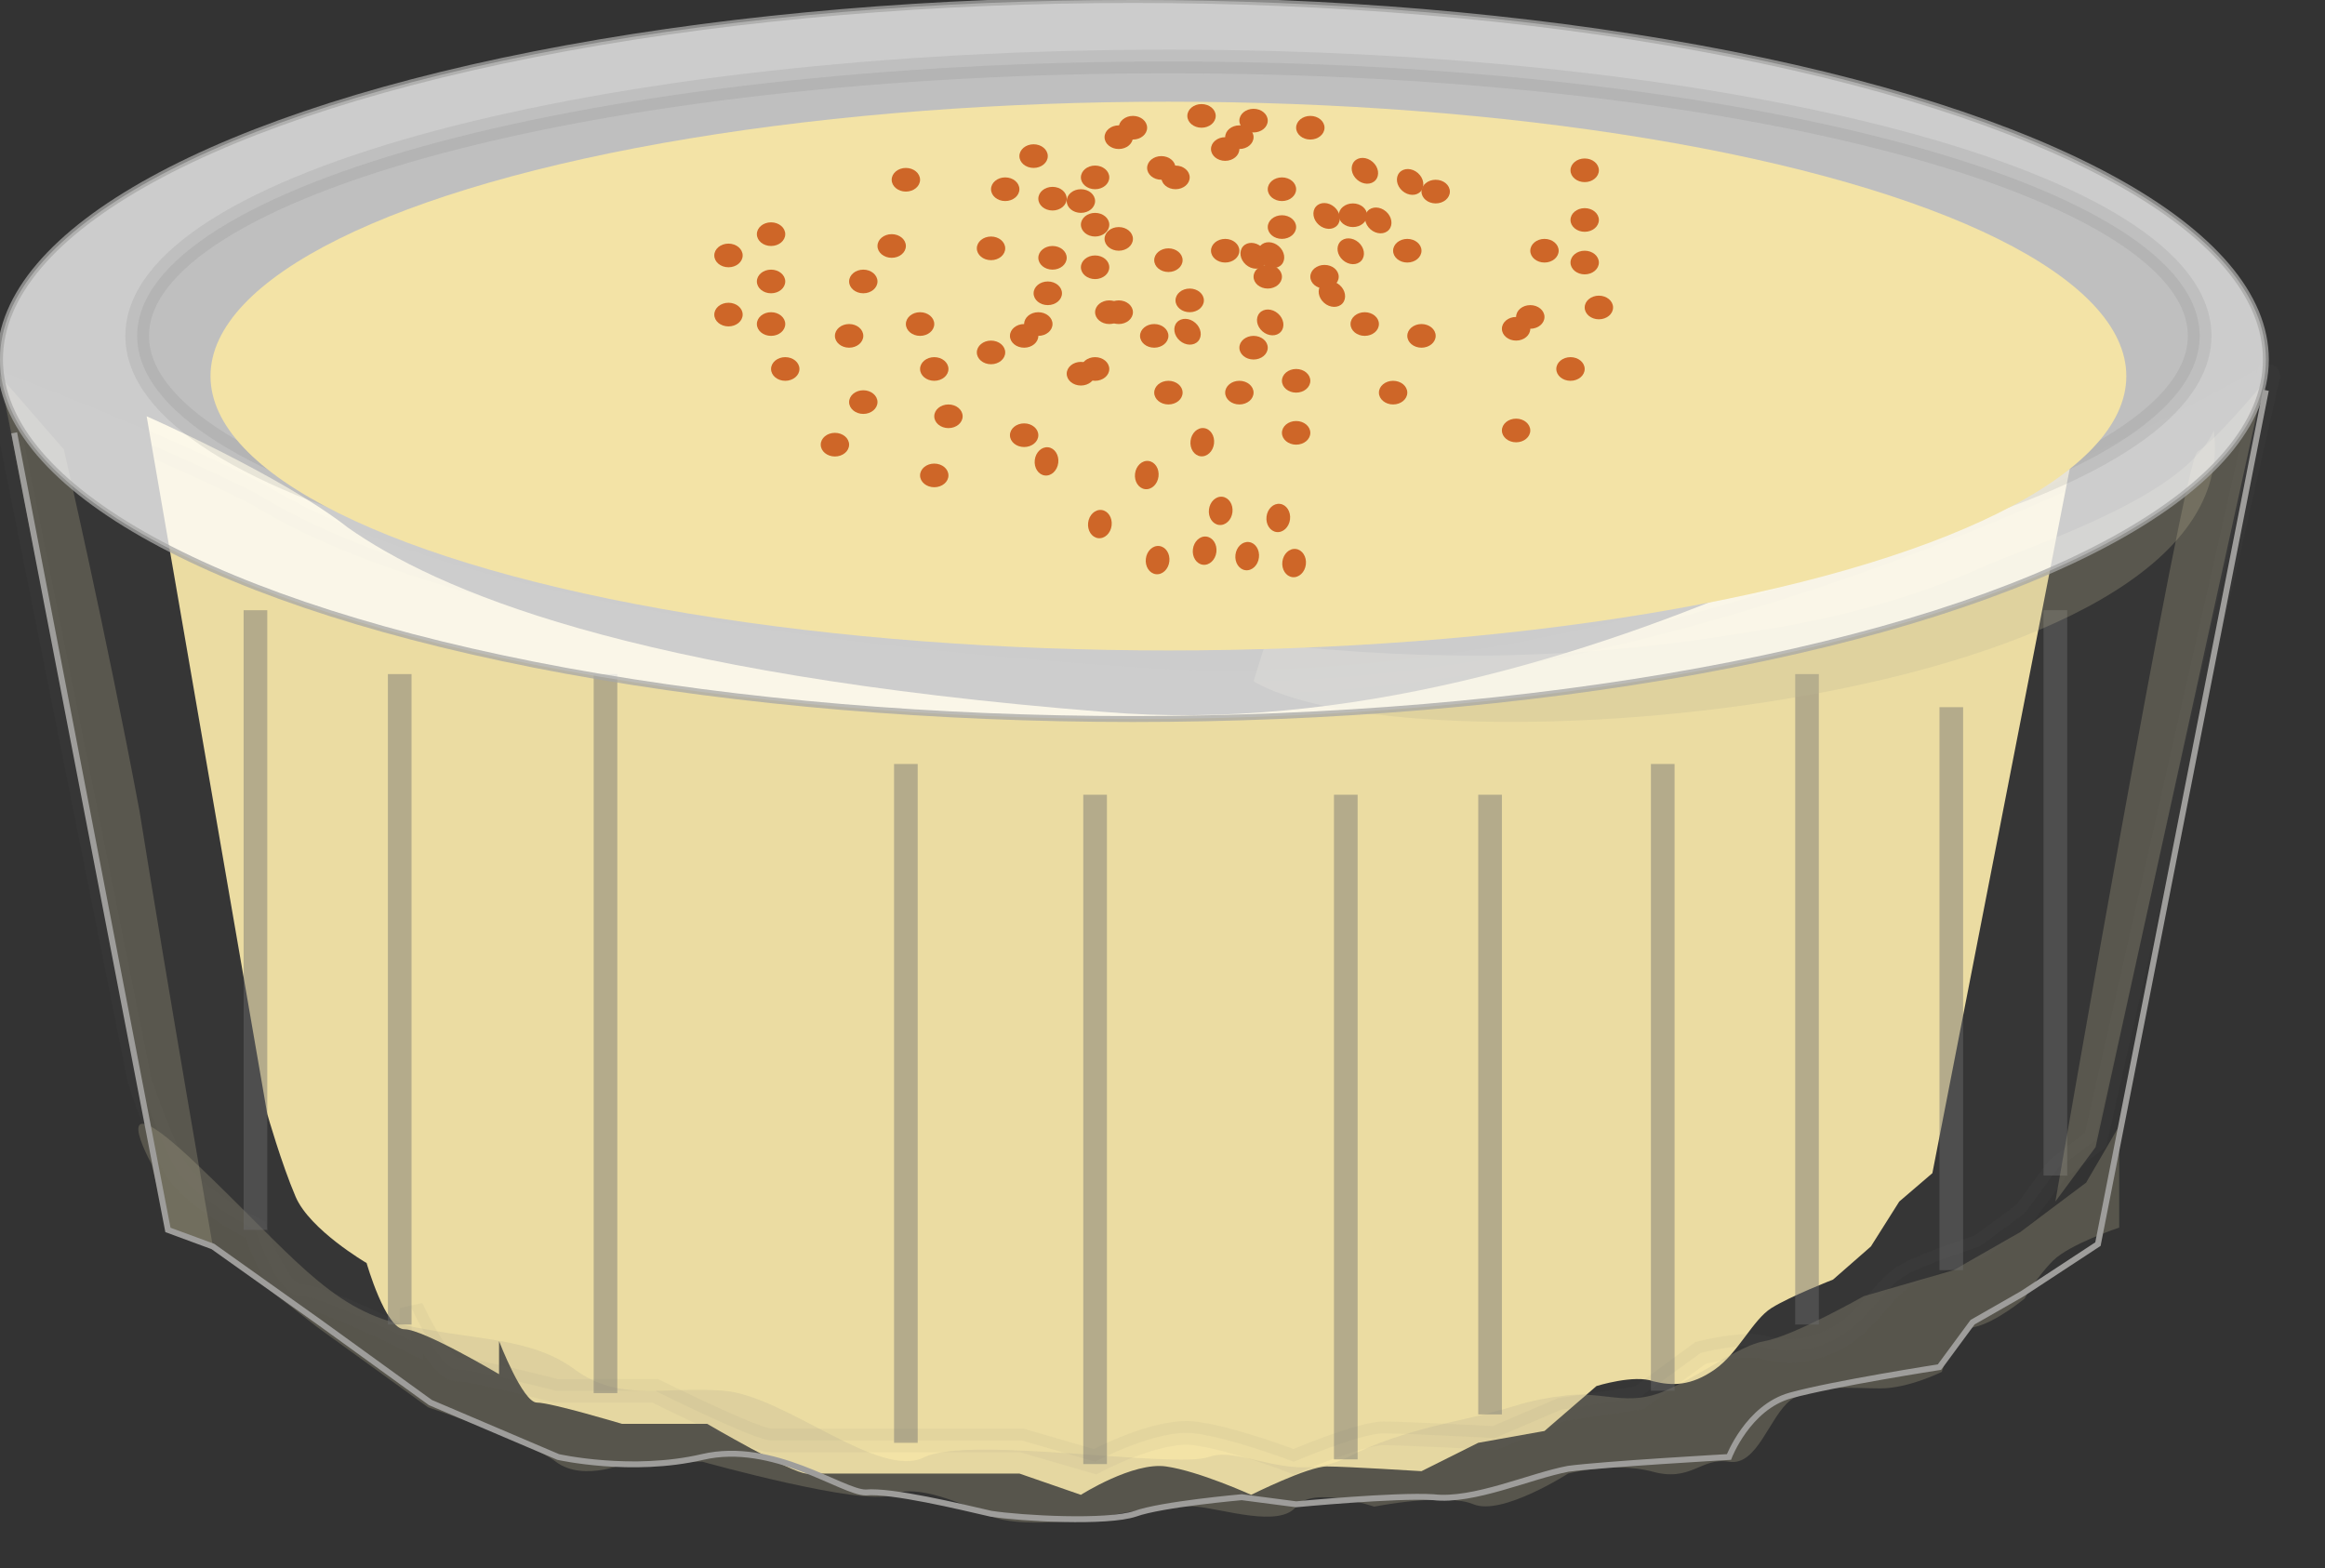 <svg xmlns="http://www.w3.org/2000/svg" version="1.0" viewBox="0 0 98.3 66.3"><rect x="0" y="0" width="98.3" height="66.3" fill="#333333" stroke="none"/><switch><g><path fill="#F3E3A6" d="M6.2 17.6l5.1 29.5s.6 2.1 1.2 3.5 3 2.8 3 2.8.8 2.8 1.6 2.8 4 1.9 4 1.9v-1.4s1 2.6 1.6 2.6c.6 0 3.6.9 3.6.9h3.6s3.6 2.1 4.2 2.1h9l2.6.9s2.2-1.4 3.6-1.2c1.4.2 3.6 1.2 3.6 1.2s2.4-1.2 3.2-1.2c.8 0 4 .2 4 .2l2.4-1.2 2.8-.5 2.2-1.9s1.6-.5 2.4-.2c.8.2 1.6.2 2.6-.5s1.6-2.1 2.4-2.6c.8-.5 2.6-1.2 2.6-1.2l1.6-1.4 1.2-1.9 1.4-1.2L88 17.3S67 31.8 46.7 30.1c-20.2-1.6-28.3-5.2-32-7.8-2.8-2.2-8.5-4.7-8.5-4.7z"/><path fill="#BCB792" d="M6.4 49.2s-2.1-3.8 1.9 0 5.6 6.1 8.7 6.8c3.1.7 5.4.5 7.3 1.9 1.9 1.4 3.8.7 6.3.9 2.6.2 6.6 3.8 8.5 2.8 1.9-.9 10.6.5 12 0 1.4-.5 3.5 1.2 5.9 0 2.3-1.2 5.2-1.6 6.1-1.9.9-.2 1.4-.5 3.1-.7 1.6-.2 2.6.5 4.2-.2s3.1-1.9 4.2-2.1c1.2-.2 4.2-1.9 4.2-1.9l3.8-1.1 2.8-1.6 2.8-2.1 1.4-2.4v4.3s-2.1.7-2.8 1.4c-.7.7-1.2 1.6-1.2 1.6s-1.2 1-2.1 1.2c-.9.2-1.4 1.9-1.4 1.9s-1.4.7-2.6.7c-1.2 0-2.8-.2-3.8.5-.9.7-1.4 2.8-2.6 2.6-1.2-.2-1.6.9-3.3.4-1.6-.4-3.5.1-3.5.1s-2.8 1.8-4 1.3c-1.2-.5-4.2.1-4.2.1s-2.6-.9-3.3 0c-.7.9-3.1.1-4.2 0-1.2-.1-2.8.2-3.8.4-.9.2-3.8.5-4.9 0-1.2-.5-3.1-1.4-4.2-.9-1.2.5-8-1.4-8-1.4h-3.1s-1.9.9-3.1 0c-1.2-.9-5.4-2.3-5.4-2.3l-4.7-3.4-2.3-1.8L9 52.7 7.1 52l-.7-2.8z" opacity=".26"/><path fill="#6D6D6D" stroke="#6D6D6D" d="M0 16.2l5.9 29.5s.7 2.1 1.4 3.5 3.5 2.8 3.5 2.8.9 2.8 1.9 2.8c.9 0 4.7 1.9 4.7 1.9v-1.4s1.2 2.6 1.9 2.6 4.2.9 4.2.9h4.2s4.2 2.1 4.9 2.1h10.6l3.1.9s2.6-1.4 4.2-1.2c1.6.2 4.2 1.2 4.2 1.2s2.8-1.2 3.8-1.2c.9 0 4.7.2 4.7.2l2.8-1.2 3.3-.5 2.6-1.9s1.9-.5 2.8-.2c.9.2 1.9.2 3.1-.5 1.2-.7 1.9-2.1 2.8-2.6.9-.5 3.1-1.2 3.1-1.2l1.9-1.4 1.4-1.9 1.6-1.2 7.3-32.3S71.5 30.4 48 28.7c-23.5-1.6-32.9-5.2-37.1-7.8C6.6 18.7 0 16.2 0 16.2z" opacity=".06"/><path fill="#BCB792" stroke="#6D6D6D" d="M10.8 52V25.8M16.9 56V28.5m8.7 30.4V28.5M38.3 61V32.3m8 29.6V33.6m10.6 28.1V33.6M63 59.8V33.6m7.3 25.2V32.3M76.4 56V28.5m6.1 25.2V29.9m4.4 19.8V25.8" opacity=".44"/><path fill="#BCB792" d="M0 15.9L7.1 52l1.9.7S7.1 41.8 5.9 34.3C4.5 26.8 2.7 19 2.7 19L0 15.9zm88.6 32.6l7.1-32.3s-2.1 2.5-2.8 2.9c-.6.5-6 31.7-6 31.7l1.7-2.3z" opacity=".26"/><path fill="#BCB792" d="M53.5 27.2c7.1.8 13.5.7 20.6-.5 3.4-.5 6.8-1.4 9.9-2.8 2.6-1.1 8.4-3 9.6-5.7C95.1 29.8 59.9 32.9 53 28.8" opacity=".26"/><ellipse cx="47.9" cy="15.2" fill="#FFF" stroke="#A7A7A6" stroke-width=".25" opacity=".75" rx="47.9" ry="15.2"/><path fill="#6D6D6D" stroke="#6D6D6D" d="M93 14.2c0 6.4-19.5 11.6-43.6 11.6S5.8 20.6 5.8 14.2c0-6.4 19.5-11.6 43.6-11.6S93 7.8 93 14.2z" opacity=".14"/><ellipse cx="49.4" cy="15.9" fill="#F3E3A6" rx="40.5" ry="11.6"/><path fill="none" stroke="#9E9D9B" stroke-width=".25" d="M.6 18.3L7.1 52l1.9.7 4.5 3.2 4.7 3.4 5.4 2.3s3.1.7 6.1 0c3-.7 5.9 1.5 6.9 1.5 1.1-.1 4 .6 5.3.9 1.3.2 4.9.4 6.1 0 1.1-.4 4.5-.7 4.5-.7l2.3.3s4.2-.4 5.8-.3c1.7.2 4.1-.9 5.7-1.2 1.5-.2 6.8-.5 6.8-.5s.8-2.1 2.6-2.6 6.3-1.2 6.3-1.2l1.4-1.9 2.1-1.2 3.2-2.1 7.1-36.1"/><ellipse cx="53" cy="5.1" fill="#CE6628" rx=".6" ry=".5"/><ellipse cx="49.1" cy="7.1" fill="#CE6628" rx=".6" ry=".5"/><ellipse cx="55.4" cy="5.4" fill="#CE6628" rx=".6" ry=".5"/><ellipse cx="51.8" cy="6.3" fill="#CE6628" rx=".6" ry=".5"/><ellipse cx="52.4" cy="5.8" fill="#CE6628" rx=".6" ry=".5"/><ellipse cx="54.2" cy="8" fill="#CE6628" rx=".6" ry=".5"/><ellipse cx="51.8" cy="10.6" fill="#CE6628" rx=".6" ry=".5"/><ellipse cx="50.8" cy="4.9" fill="#CE6628" rx=".6" ry=".5"/><ellipse cx="47.3" cy="5.8" fill="#CE6628" rx=".6" ry=".5"/><ellipse cx="47.9" cy="5.4" fill="#CE6628" rx=".6" ry=".5"/><ellipse cx="49.7" cy="7.5" fill="#CE6628" rx=".6" ry=".5"/><ellipse cx="47.3" cy="10.1" fill="#CE6628" rx=".6" ry=".5"/><ellipse cx="53" cy="14.7" fill="#CE6628" rx=".6" ry=".5"/><ellipse cx="57.7" cy="13.7" fill="#CE6628" rx=".6" ry=".5"/><ellipse cx="46.3" cy="15.6" fill="#CE6628" rx=".6" ry=".5"/><ellipse cx="43.7" cy="6.6" fill="#CE6628" rx=".6" ry=".5"/><ellipse cx="42.5" cy="8" fill="#CE6628" rx=".6" ry=".5"/><ellipse cx="48.8" cy="14.2" fill="#CE6628" rx=".6" ry=".5"/><ellipse cx="59.5" cy="10.6" fill="#CE6628" rx=".6" ry=".5"/><ellipse cx="52.4" cy="16.6" fill="#CE6628" rx=".6" ry=".5"/><ellipse cx="44.3" cy="12.4" fill="#CE6628" rx=".6" ry=".5"/><ellipse cx="41.9" cy="10.5" fill="#CE6628" rx=".6" ry=".5"/><ellipse cx="38.9" cy="13.7" fill="#CE6628" rx=".6" ry=".5"/><ellipse cx="53.6" cy="11.7" fill="#CE6628" rx=".6" ry=".5"/><ellipse cx="37.7" cy="10.4" fill="#CE6628" rx=".6" ry=".5"/><ellipse cx="47.3" cy="13.2" fill="#CE6628" rx=".6" ry=".5"/><ellipse cx="38.3" cy="7.6" fill="#CE6628" rx=".6" ry=".5"/><ellipse cx="45.7" cy="8.5" fill="#CE6628" rx=".6" ry=".5"/><ellipse cx="58.9" cy="16.6" fill="#CE6628" rx=".6" ry=".5"/><ellipse cx="39.5" cy="15.6" fill="#CE6628" rx=".6" ry=".5"/><ellipse cx="41.9" cy="14.9" fill="#CE6628" rx=".6" ry=".5"/><ellipse cx="54.8" cy="16.1" fill="#CE6628" rx=".6" ry=".5"/><ellipse cx="36.5" cy="11.9" fill="#CE6628" rx=".6" ry=".5"/><ellipse cx="54.8" cy="18.3" fill="#CE6628" rx=".6" ry=".5"/><ellipse cx="40.1" cy="17.6" fill="#CE6628" rx=".6" ry=".5"/><ellipse cx="60.1" cy="14.2" fill="#CE6628" rx=".6" ry=".5"/><ellipse cx="57.2" cy="9.1" fill="#CE6628" rx=".6" ry=".5"/><ellipse cx="49.4" cy="16.6" fill="#CE6628" rx=".6" ry=".5"/><ellipse cx="50.3" cy="12.7" fill="#CE6628" rx=".6" ry=".5"/><ellipse cx="49.4" cy="11" fill="#CE6628" rx=".6" ry=".5"/><ellipse cx="56" cy="11.7" fill="#CE6628" rx=".6" ry=".5"/><ellipse cx="54.2" cy="9.6" fill="#CE6628" rx=".6" ry=".5"/><ellipse cx="65.3" cy="10.6" fill="#CE6628" rx=".6" ry=".5"/><ellipse cx="67.6" cy="13" fill="#CE6628" rx=".6" ry=".5"/><ellipse cx="64.1" cy="13.9" fill="#CE6628" rx=".6" ry=".5"/><ellipse cx="67" cy="7.2" fill="#CE6628" rx=".6" ry=".5"/><ellipse cx="60.7" cy="8.1" fill="#CE6628" rx=".6" ry=".5"/><ellipse cx="64.7" cy="13.4" fill="#CE6628" rx=".6" ry=".5"/><ellipse cx="66.4" cy="15.6" fill="#CE6628" rx=".6" ry=".5"/><ellipse cx="64.1" cy="18.2" fill="#CE6628" rx=".6" ry=".5"/><ellipse cx="67" cy="11.1" fill="#CE6628" rx=".6" ry=".5"/><ellipse cx="67" cy="9.3" fill="#CE6628" rx=".6" ry=".5"/><ellipse cx="30.8" cy="13.3" fill="#CE6628" rx=".6" ry=".5"/><ellipse cx="33.2" cy="15.6" fill="#CE6628" rx=".6" ry=".5"/><ellipse cx="35.9" cy="14.2" fill="#CE6628" rx=".6" ry=".5"/><ellipse cx="32.6" cy="9.9" fill="#CE6628" rx=".6" ry=".5"/><ellipse cx="30.8" cy="10.8" fill="#CE6628" rx=".6" ry=".5"/><ellipse cx="36.5" cy="17" fill="#CE6628" rx=".6" ry=".5"/><ellipse cx="35.3" cy="18.8" fill="#CE6628" rx=".6" ry=".5"/><ellipse cx="39.5" cy="20.1" fill="#CE6628" rx=".6" ry=".5"/><ellipse cx="32.6" cy="13.7" fill="#CE6628" rx=".6" ry=".5"/><ellipse cx="32.6" cy="11.9" fill="#CE6628" rx=".6" ry=".5"/><ellipse cx="51.6" cy="21.6" fill="#CE6628" rx=".6" ry=".5" transform="rotate(96.898 51.606 21.604)"/><ellipse cx="49" cy="23.7" fill="#CE6628" rx=".6" ry=".5" transform="rotate(96.886 48.98 23.665)"/><ellipse cx="48.5" cy="20" fill="#CE6628" rx=".6" ry=".5" transform="rotate(96.898 48.455 20.036)"/><ellipse cx="54.8" cy="23.8" fill="#CE6628" rx=".6" ry=".5" transform="rotate(96.898 54.755 23.765)"/><ellipse cx="54.1" cy="21.9" fill="#CE6628" rx=".6" ry=".5" transform="rotate(96.834 54.073 21.875)"/><ellipse cx="50.8" cy="18.7" fill="#CE6628" rx=".6" ry=".5" transform="rotate(96.892 50.818 18.712)"/><ellipse cx="46.5" cy="22.2" fill="#CE6628" rx=".6" ry=".5" transform="rotate(96.892 46.52 22.18)"/><ellipse cx="44.2" cy="19.5" fill="#CE6628" rx=".6" ry=".5" transform="rotate(96.84 44.22 19.524)"/><ellipse cx="50.9" cy="23.3" fill="#CE6628" rx=".6" ry=".5" transform="rotate(96.892 50.924 23.305)"/><ellipse cx="52.7" cy="23.5" fill="#CE6628" rx=".6" ry=".5" transform="rotate(96.83 52.71 23.52)"/><ellipse cx="44.5" cy="10.9" fill="#CE6628" rx=".6" ry=".5"/><ellipse cx="46.9" cy="13.2" fill="#CE6628" rx=".6" ry=".5"/><ellipse cx="43.3" cy="14.2" fill="#CE6628" rx=".6" ry=".5"/><ellipse cx="46.3" cy="7.5" fill="#CE6628" rx=".6" ry=".5"/><ellipse cx="44.5" cy="8.4" fill="#CE6628" rx=".6" ry=".5"/><ellipse cx="43.9" cy="13.7" fill="#CE6628" rx=".6" ry=".5"/><ellipse cx="45.7" cy="15.8" fill="#CE6628" rx=".6" ry=".5"/><ellipse cx="43.3" cy="18.4" fill="#CE6628" rx=".6" ry=".5"/><ellipse cx="46.3" cy="11.3" fill="#CE6628" rx=".6" ry=".5"/><ellipse cx="46.3" cy="9.5" fill="#CE6628" rx=".6" ry=".5"/><ellipse cx="56.1" cy="9.1" fill="#CE6628" rx=".6" ry=".5" transform="rotate(41.29 56.055 9.1)"/><ellipse cx="56.3" cy="12.4" fill="#CE6628" rx=".6" ry=".5" transform="rotate(41.205 56.268 12.43)"/><ellipse cx="53" cy="10.8" fill="#CE6628" rx=".6" ry=".5" transform="rotate(41.294 52.984 10.814)"/><ellipse cx="59.6" cy="7.7" fill="#CE6628" rx=".6" ry=".5" transform="rotate(41.27 59.62 7.722)"/><ellipse cx="57.7" cy="7.2" fill="#CE6628" rx=".6" ry=".5" transform="rotate(41.245 57.675 7.22)"/><ellipse cx="53.7" cy="10.8" fill="#CE6628" rx=".6" ry=".5" transform="rotate(41.253 53.737 10.844)"/><ellipse cx="53.7" cy="13.6" fill="#CE6628" rx=".6" ry=".5" transform="rotate(41.21 53.66 13.62)"/><ellipse cx="50.2" cy="14" fill="#CE6628" rx=".6" ry=".5" transform="rotate(41.245 50.17 14.024)"/><ellipse cx="57.1" cy="10.6" fill="#CE6628" rx=".6" ry=".5" transform="rotate(41.294 57.073 10.623)"/><ellipse cx="58.3" cy="9.3" fill="#CE6628" rx=".6" ry=".5" transform="rotate(41.27 58.26 9.273)"/></g></switch></svg>

